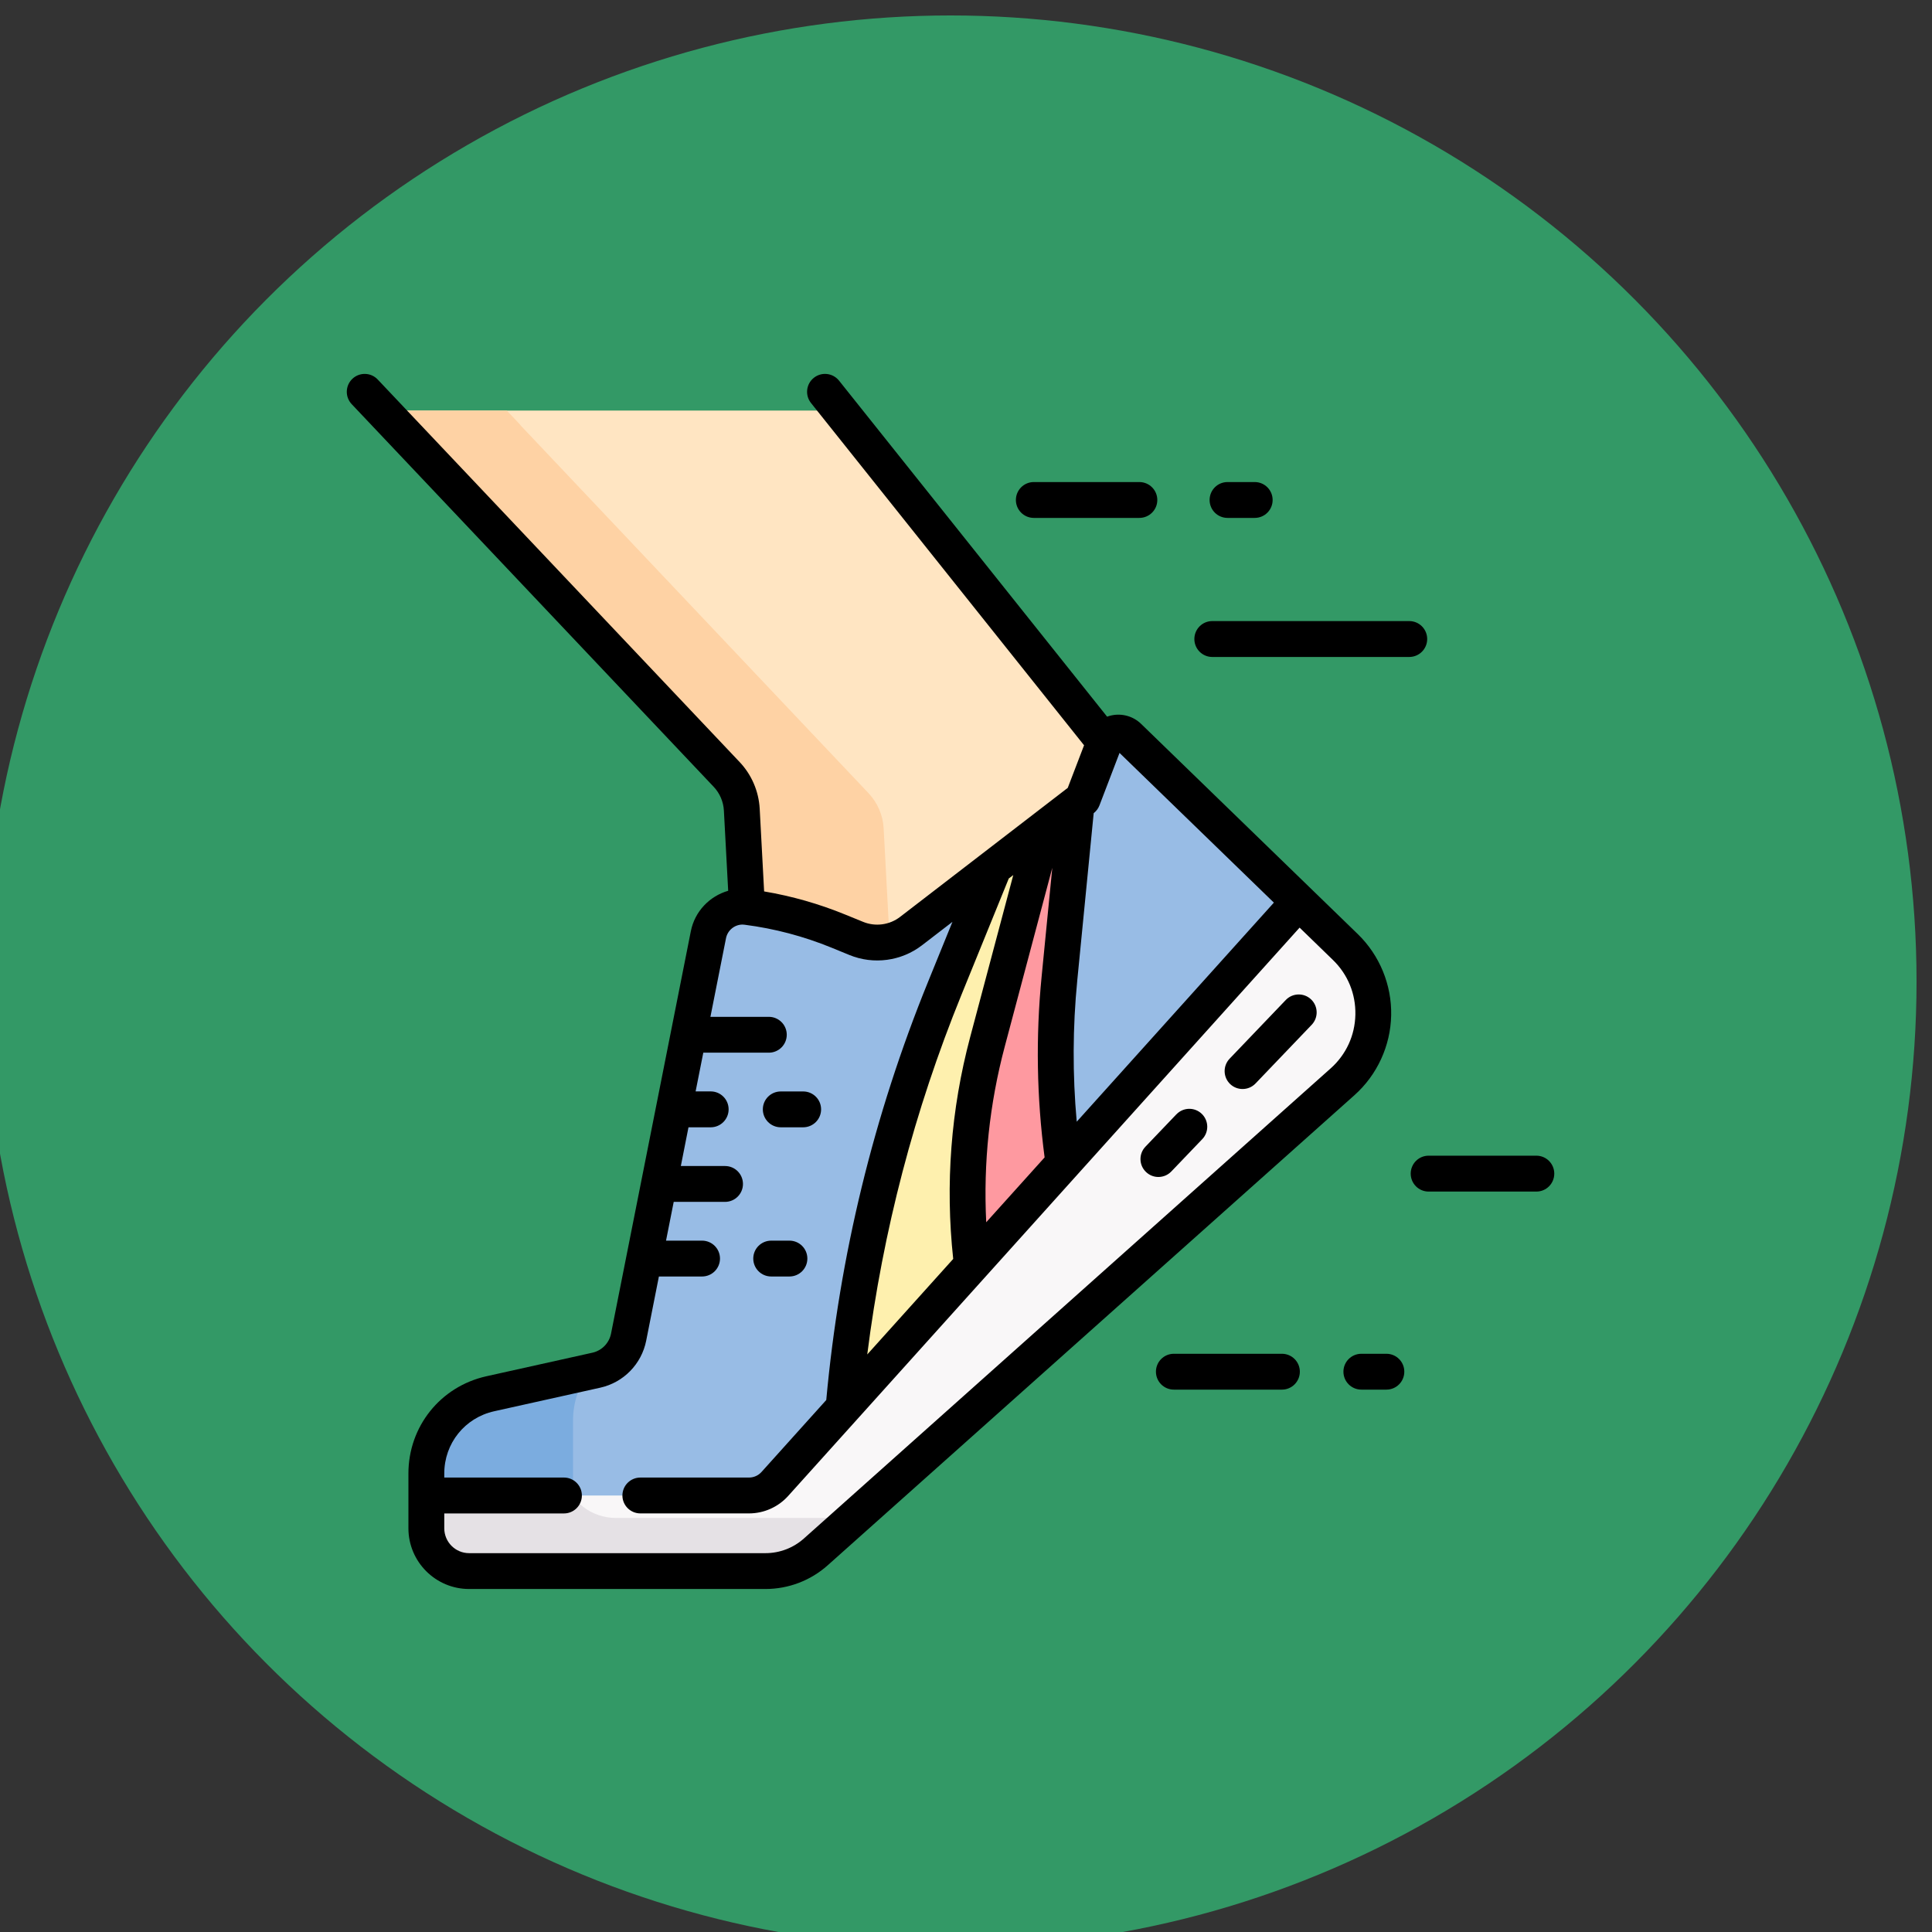 <svg xmlns="http://www.w3.org/2000/svg" viewBox="0 0 450 450" width="4.5mm" height="4.5mm" shape-rendering="geometricPrecision" image-rendering="optimizeQuality">
<rect x="0" y="0" width="450" height="450" fill="#333333" stroke="none"/>
<circle fill="#339966" cx="221.4" cy="228.6" r="225"/>
<path fill="#F9F7F8" fill-rule="nonzero" d="M313.35 220.57l-10.85 -10.53 -13.08 -2.89 -77.75 90.17 -38.62 43.01 -66.87 0 -6.88 8 0 7.64c0,5.5 4.46,9.96 9.96,9.96l69.03 0c4.33,0 8.5,-1.59 11.73,-4.47l122.68 -109.48c9.29,-8.3 9.59,-22.73 0.65,-31.41z"/>
<path fill="#FFE5C2" fill-rule="nonzero" d="M260.35 177.22l-64.48 -80.81c-0.39,-0.49 -0.98,-0.78 -1.61,-0.78l-101.42 0c-1.81,0 -2.75,2.17 -1.5,3.49l81 85.62c2.11,2.23 3.36,5.14 3.53,8.22l1.21 22.65 1.15 51.2 110.77 -60.44 -28.65 -29.15z"/>
<path fill="#FED2A4" fill-rule="nonzero" d="M207.03 215.61l-1.21 -22.65c-0.16,-3.08 -1.42,-5.99 -3.53,-8.22l-81 -85.62c-0.1,-0.11 -0.18,-0.23 -0.26,-0.34l-2.99 -3.15 -25.2 0c-1.81,0 -2.75,2.17 -1.5,3.49l81 85.62c2.11,2.23 3.36,5.14 3.53,8.22l1.21 22.65 1.15 51.2 29.59 -16.15 -0.79 -35.05z"/>
<path fill="#E5E1E5" fill-rule="nonzero" d="M143.42 353.56c-5.5,0 -11.08,-3.82 -11.08,-9.33l1.02 -3.89 -27.2 0 -6.87 7.99 0 7.65c0,5.5 4.46,9.96 9.96,9.96l69.03 0c4.32,0 8.5,-1.59 11.72,-4.47l8.86 -7.91 -55.44 0z"/>
<path fill="#98BCE5" fill-rule="nonzero" d="M231.52 202l-19.33 14.88c-3.63,2.79 -8.48,3.45 -12.73,1.7l-4.17 -1.7c-3.41,-1.4 -6.91,-2.57 -10.47,-3.51 -3.56,-0.94 -7.18,-1.65 -10.83,-2.12 -4.23,-0.55 -8.16,2.27 -8.99,6.45l-3.79 19.14 0.93 0 0 8.35 -2.59 0 -1.79 9.03 2.57 0 0 8.35 -4.22 0 -1.79 9.02 1.2 0 0 8.35 -2.86 0 -1.79 9.03 2.38 0 0 8.35 -4.03 0 -2.8 14.13c-0.77,3.83 -3.72,6.85 -7.52,7.7l-24.7 5.49c-8.7,1.93 -14.9,9.65 -14.9,18.56l0 5.13 75.15 0c2.29,0 4.48,-0.97 6.01,-2.68l16.01 -17.79 0 0 14.11 -19.56 5.37 -42.1 22.12 -66.72 -6.55 2.52z"/>
<path fill="#7BACDF" fill-rule="nonzero" d="M133.47 335.95l0 -5.12c0,-4.19 1.37,-8.12 3.73,-11.3l-23 5.11c-8.7,1.93 -14.9,9.65 -14.9,18.56l0 5.13 34.17 0 0 -12.38z"/>
<path fill="#98BCE5" fill-rule="nonzero" d="M262.89 171.61c-1.78,-1.72 -4.75,-1.07 -5.63,1.24l-5.08 13.25 -1.42 1.1 -7.56 15.38 -5.13 78.17 9.63 -9.82 54.8 -60.89 -39.61 -38.43z"/>
<path fill="#FEF0AE" fill-rule="nonzero" d="M243.2 193.02l-13.2 49.62c-4.5,16.94 -5.73,34.58 -3.62,51.99l0 0.01 -29.91 33.22c2.94,-33.55 10.88,-66.46 23.58,-97.66l11.47 -28.2 11.68 -8.98z"/>
<path fill="#FE99A0" fill-rule="nonzero" d="M243.2 193.02l7.56 -5.82 -4 40.7c-1.4,14.33 -1.09,28.78 0.94,43.03l0 0.01 -21.32 23.69c-2.11,-17.41 -0.88,-35.05 3.62,-51.99l13.2 -49.62z"/>
<path fill="black" fill-rule="nonzero" d="M324.03 236.5c0.15,-7.09 -2.68,-13.99 -7.77,-18.93l-50.47 -48.96c-1.84,-1.79 -4.44,-2.52 -6.95,-1.97 -0.34,0.07 -0.66,0.17 -0.97,0.29l-62.44 -78.27c-1.44,-1.8 -4.07,-2.1 -5.87,-0.66 -1.81,1.44 -2.1,4.07 -0.66,5.87l63.6 79.72 -3.8 9.92 -39.05 30.05c-2.45,1.89 -5.75,2.33 -8.61,1.16l-4.17 -1.7c-6.08,-2.49 -12.42,-4.3 -18.89,-5.39l-1.03 -19.26c-0.22,-4.06 -1.88,-7.92 -4.67,-10.87l-84.3 -89.1c-1.58,-1.68 -4.22,-1.75 -5.9,-0.17 -1.67,1.59 -1.75,4.23 -0.16,5.91l84.29 89.1c1.44,1.51 2.29,3.49 2.4,5.57l1 18.67c-4.31,1.24 -7.78,4.78 -8.7,9.42l-18.59 93.74c-0.44,2.2 -2.14,3.94 -4.33,4.43l-24.7 5.49c-10.69,2.38 -18.16,11.69 -18.16,22.65l0 12.76c0,7.8 6.34,14.14 14.13,14.14l69.03 0c5.36,0 10.51,-1.96 14.51,-5.53l122.68 -109.49c5.29,-4.72 8.41,-11.5 8.55,-18.59l0 0zm-27.32 -26.26l-45.92 51.03c-0.99,-10.96 -0.95,-22.01 0.13,-32.96l3.82 -38.91c0.6,-0.46 1.07,-1.09 1.34,-1.8l4.68 -12.23 35.95 34.87zm-61.75 -5.62l1.05 -0.8 -10.04 37.74c-4.5,16.92 -5.82,34.29 -3.95,51.67l-20.02 22.25c3.63,-28.73 10.98,-56.83 21.91,-83.7l11.05 -27.16zm-5.25 80.07c-0.69,-13.8 0.75,-27.54 4.33,-40.98l11.06 -41.59 -2.49 25.38c-1.38,13.99 -1.14,28.14 0.7,42.08l-13.6 15.11zm80.21 -35.83l-122.68 109.49c-2.47,2.2 -5.64,3.41 -8.95,3.41l-69.03 0c-3.19,0 -5.78,-2.6 -5.78,-5.79l0 -3.46 27.87 0c2.31,0 4.18,-1.87 4.18,-4.18 0,-2.31 -1.87,-4.18 -4.18,-4.18l-27.87 0 0 -0.95c0,-7.01 4.78,-12.97 11.62,-14.49l24.7 -5.49c5.43,-1.2 9.63,-5.5 10.71,-10.95l2.96 -14.95 10.05 0c2.31,0 4.18,-1.87 4.18,-4.18 0,-2.3 -1.87,-4.17 -4.18,-4.17l-8.39 0 1.79 -9.03 11.96 0c2.3,0 4.17,-1.87 4.17,-4.17 0,-2.31 -1.87,-4.18 -4.17,-4.18l-10.3 0 1.78 -9.02 5.18 0c2.3,0 4.17,-1.87 4.17,-4.18 0,-2.31 -1.87,-4.18 -4.17,-4.18l-3.52 0 1.79 -9.02 15.26 0c2.31,0 4.18,-1.87 4.18,-4.18 0,-2.3 -1.87,-4.17 -4.18,-4.17l-13.6 0 3.63 -18.32c0.37,-1.85 2.01,-3.17 3.85,-3.17 0.17,0 0.34,0.02 0.5,0.04 6.95,0.89 13.77,2.7 20.25,5.35l4.17 1.71c5.61,2.29 12.07,1.42 16.87,-2.27l7.1 -5.46 -5.66 13.91c-12.69,31.17 -20.66,63.95 -23.73,97.46l-15.09 16.77c-0.74,0.82 -1.8,1.29 -2.91,1.29l-25.3 0c-2.31,0 -4.18,1.87 -4.18,4.18 0,2.3 1.87,4.17 4.18,4.17l25.3 0c3.47,0 6.8,-1.48 9.12,-4.06l15.99 -17.76 0 0 103.14 -114.62 7.74 7.51c3.49,3.38 5.35,7.91 5.25,12.76 -0.1,4.85 -2.15,9.3 -5.77,12.53z"/>
<path fill="black" fill-rule="nonzero" d="M274 259.55l-7.2 7.53c-1.6,1.67 -1.54,4.31 0.13,5.9 0.81,0.78 1.84,1.16 2.88,1.16 1.1,0 2.2,-0.43 3.02,-1.29l7.2 -7.52c1.6,-1.67 1.54,-4.31 -0.13,-5.91 -1.67,-1.59 -4.31,-1.53 -5.9,0.14l0 -0.01z"/>
<path fill="black" fill-rule="nonzero" d="M299.48 232.92l-13.08 13.67c-1.59,1.67 -1.54,4.31 0.13,5.91 0.81,0.77 1.85,1.15 2.89,1.15 1.1,0 2.19,-0.43 3.01,-1.28l13.09 -13.68c1.59,-1.66 1.53,-4.31 -0.13,-5.9 -1.67,-1.6 -4.31,-1.54 -5.91,0.13l0 0z"/>
<path fill="black" fill-rule="nonzero" d="M179.63 297.32l4.25 0c2.3,0 4.17,-1.87 4.17,-4.18 0,-2.3 -1.87,-4.17 -4.17,-4.17l-4.25 0c-2.31,0 -4.18,1.87 -4.18,4.17 0,2.31 1.87,4.18 4.18,4.18z"/>
<path fill="black" fill-rule="nonzero" d="M181.86 262.57l5.21 0c2.31,0 4.18,-1.87 4.18,-4.18 0,-2.31 -1.87,-4.17 -4.18,-4.17l-5.21 0c-2.31,0 -4.18,1.86 -4.18,4.17 0,2.31 1.87,4.18 4.18,4.18l0 0z"/>
<path fill="black" fill-rule="nonzero" d="M240.79 120.63l24.59 0c2.31,0 4.18,-1.87 4.18,-4.17 0,-2.31 -1.87,-4.18 -4.18,-4.18l-24.59 0c-2.3,0 -4.17,1.87 -4.17,4.18 0,2.3 1.87,4.17 4.17,4.17l0 0z"/>
<path fill="black" fill-rule="nonzero" d="M285.91 120.63l6.34 0c2.31,0 4.17,-1.87 4.17,-4.17 0,-2.31 -1.86,-4.18 -4.17,-4.18l-6.34 0c-2.31,0 -4.17,1.87 -4.17,4.18 0,2.3 1.86,4.17 4.17,4.17l0 0z"/>
<path fill="black" fill-rule="nonzero" d="M332.42 148.84c0,-2.31 -1.87,-4.18 -4.18,-4.18l-45.88 0c-2.3,0 -4.17,1.87 -4.17,4.18 0,2.31 1.87,4.18 4.17,4.18l45.88 0c2.31,0 4.18,-1.87 4.18,-4.18z"/>
<path fill="black" fill-rule="nonzero" d="M357.85 269.18l-25.1 0c-2.3,0 -4.17,1.87 -4.17,4.18 0,2.31 1.87,4.18 4.17,4.18l25.1 0c2.31,0 4.17,-1.87 4.17,-4.18 0,-2.31 -1.87,-4.18 -4.17,-4.18l0 0z"/>
<path fill="black" fill-rule="nonzero" d="M298.59 315.32l-25.18 0c-2.3,0 -4.17,1.87 -4.17,4.17 0,2.31 1.87,4.18 4.17,4.18l25.18 0c2.3,0 4.17,-1.87 4.17,-4.18 0,-2.3 -1.87,-4.17 -4.17,-4.17z"/>
<path fill="black" fill-rule="nonzero" d="M322.92 315.32l-5.83 0c-2.31,0 -4.18,1.87 -4.18,4.17 0,2.31 1.87,4.18 4.18,4.18l5.83 0c2.31,0 4.17,-1.87 4.17,-4.18 0,-2.3 -1.86,-4.17 -4.17,-4.17z"/>
</svg>